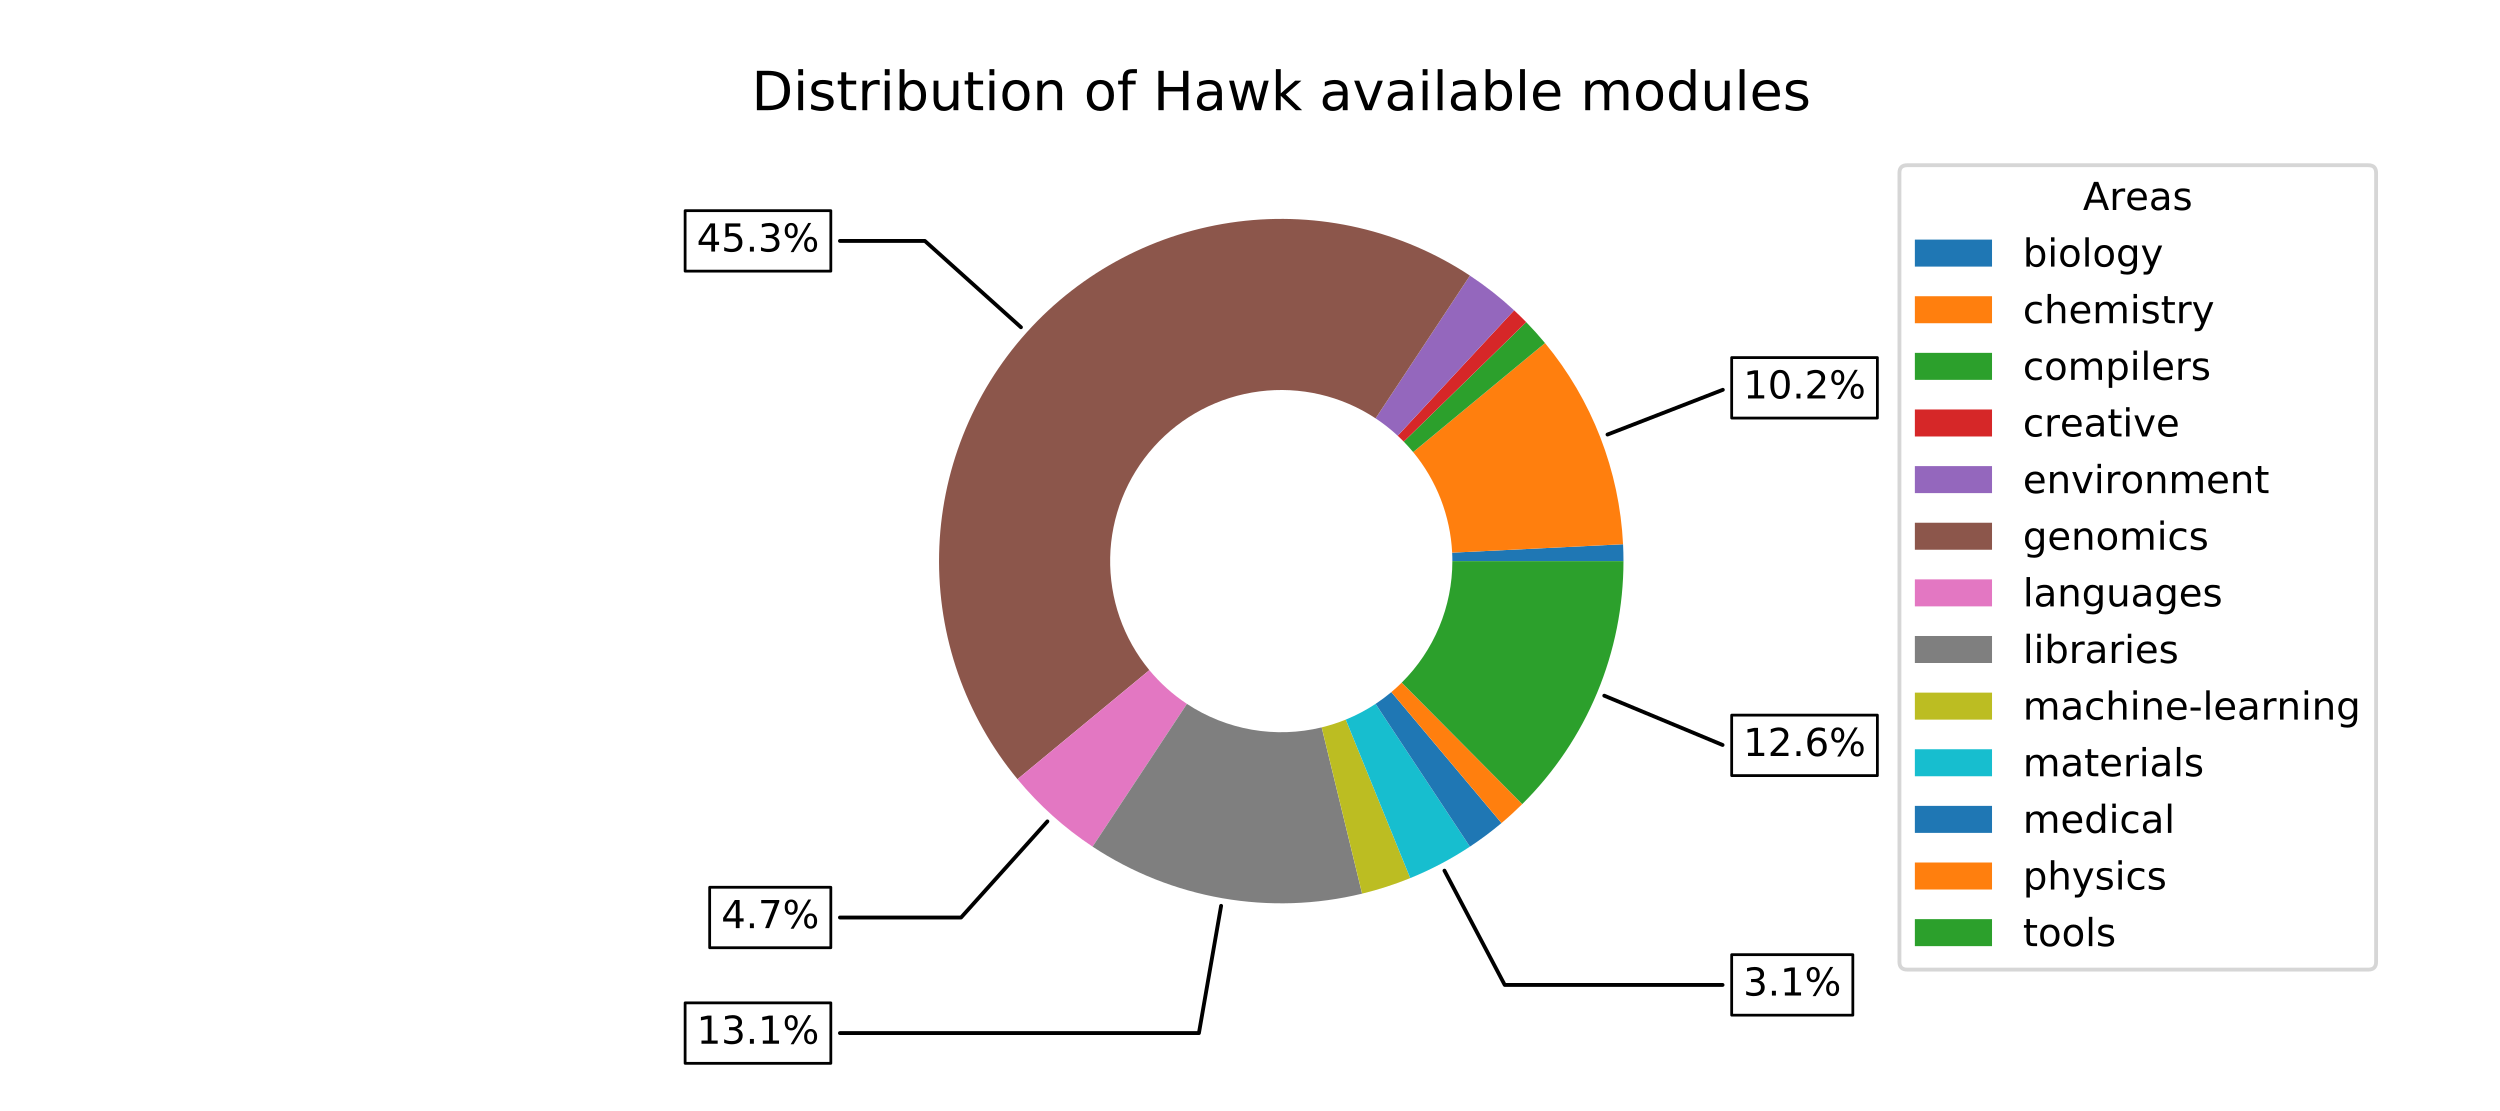 <?xml version="1.0" encoding="utf-8" standalone="no"?>
<!DOCTYPE svg PUBLIC "-//W3C//DTD SVG 1.1//EN"
  "http://www.w3.org/Graphics/SVG/1.1/DTD/svg11.dtd">
<!-- Created with matplotlib (http://matplotlib.org/) -->
<svg height="288pt" version="1.1" viewBox="0 0 648 288" width="648pt" xmlns="http://www.w3.org/2000/svg" xmlns:xlink="http://www.w3.org/1999/xlink">
 <defs>
  <style type="text/css">
*{stroke-linecap:butt;stroke-linejoin:round;}
  </style>
 </defs>
 <g id="figure_1">
  <g id="patch_1">
   <path d="M 0 288 
L 648 288 
L 648 0 
L 0 0 
z
" style="fill:#ffffff;"/>
  </g>
  <g id="axes_1">
   <g id="patch_2">
    <path d="M 446.557 101.035 
L 416.663 112.633 
" style="fill:none;stroke:#000000;stroke-linecap:round;"/>
   </g>
   <g id="text_1">
    <g id="patch_3">
     <path d="M 448.85 108.362 
L 486.618 108.362 
L 486.618 92.684 
L 448.85 92.684 
z
" style="fill:#ffffff;stroke:#000000;stroke-linejoin:miter;stroke-width:0.72;"/>
    </g>
    <!-- 10.2% -->
    <defs>
     <path d="M 12.406 8.297 
L 28.516 8.297 
L 28.516 63.922 
L 10.984 60.406 
L 10.984 69.391 
L 28.422 72.906 
L 38.281 72.906 
L 38.281 8.297 
L 54.391 8.297 
L 54.391 0 
L 12.406 0 
z
" id="DejaVuSans-31"/>
     <path d="M 31.781 66.406 
Q 24.172 66.406 20.328 58.906 
Q 16.5 51.422 16.5 36.375 
Q 16.5 21.391 20.328 13.891 
Q 24.172 6.391 31.781 6.391 
Q 39.453 6.391 43.281 13.891 
Q 47.125 21.391 47.125 36.375 
Q 47.125 51.422 43.281 58.906 
Q 39.453 66.406 31.781 66.406 
z
M 31.781 74.219 
Q 44.047 74.219 50.516 64.516 
Q 56.984 54.828 56.984 36.375 
Q 56.984 17.969 50.516 8.266 
Q 44.047 -1.422 31.781 -1.422 
Q 19.531 -1.422 13.062 8.266 
Q 6.594 17.969 6.594 36.375 
Q 6.594 54.828 13.062 64.516 
Q 19.531 74.219 31.781 74.219 
z
" id="DejaVuSans-30"/>
     <path d="M 10.688 12.406 
L 21 12.406 
L 21 0 
L 10.688 0 
z
" id="DejaVuSans-2e"/>
     <path d="M 19.188 8.297 
L 53.609 8.297 
L 53.609 0 
L 7.328 0 
L 7.328 8.297 
Q 12.938 14.109 22.625 23.891 
Q 32.328 33.688 34.812 36.531 
Q 39.547 41.844 41.422 45.531 
Q 43.312 49.219 43.312 52.781 
Q 43.312 58.594 39.234 62.25 
Q 35.156 65.922 28.609 65.922 
Q 23.969 65.922 18.812 64.312 
Q 13.672 62.703 7.812 59.422 
L 7.812 69.391 
Q 13.766 71.781 18.938 73 
Q 24.125 74.219 28.422 74.219 
Q 39.75 74.219 46.484 68.547 
Q 53.219 62.891 53.219 53.422 
Q 53.219 48.922 51.531 44.891 
Q 49.859 40.875 45.406 35.406 
Q 44.188 33.984 37.641 27.219 
Q 31.109 20.453 19.188 8.297 
z
" id="DejaVuSans-32"/>
     <path d="M 72.703 32.078 
Q 68.453 32.078 66.031 28.469 
Q 63.625 24.859 63.625 18.406 
Q 63.625 12.062 66.031 8.422 
Q 68.453 4.781 72.703 4.781 
Q 76.859 4.781 79.266 8.422 
Q 81.688 12.062 81.688 18.406 
Q 81.688 24.812 79.266 28.438 
Q 76.859 32.078 72.703 32.078 
z
M 72.703 38.281 
Q 80.422 38.281 84.953 32.906 
Q 89.5 27.547 89.5 18.406 
Q 89.5 9.281 84.938 3.922 
Q 80.375 -1.422 72.703 -1.422 
Q 64.891 -1.422 60.344 3.922 
Q 55.812 9.281 55.812 18.406 
Q 55.812 27.594 60.375 32.938 
Q 64.938 38.281 72.703 38.281 
z
M 22.312 68.016 
Q 18.109 68.016 15.688 64.375 
Q 13.281 60.75 13.281 54.391 
Q 13.281 47.953 15.672 44.328 
Q 18.062 40.719 22.312 40.719 
Q 26.562 40.719 28.969 44.328 
Q 31.391 47.953 31.391 54.391 
Q 31.391 60.688 28.953 64.344 
Q 26.516 68.016 22.312 68.016 
z
M 66.406 74.219 
L 74.219 74.219 
L 28.609 -1.422 
L 20.797 -1.422 
z
M 22.312 74.219 
Q 30.031 74.219 34.609 68.875 
Q 39.203 63.531 39.203 54.391 
Q 39.203 45.172 34.641 39.844 
Q 30.078 34.516 22.312 34.516 
Q 14.547 34.516 10.031 39.859 
Q 5.516 45.219 5.516 54.391 
Q 5.516 63.484 10.047 68.844 
Q 14.594 74.219 22.312 74.219 
z
" id="DejaVuSans-25"/>
    </defs>
    <g transform="translate(451.85 103.282)scale(0.1 -0.1)">
     <use xlink:href="#DejaVuSans-31"/>
     <use x="63.623" xlink:href="#DejaVuSans-30"/>
     <use x="127.246" xlink:href="#DejaVuSans-2e"/>
     <use x="159.033" xlink:href="#DejaVuSans-32"/>
     <use x="222.656" xlink:href="#DejaVuSans-25"/>
    </g>
   </g>
   <g id="patch_4">
    <path d="M 217.711 62.445 
L 239.721 62.445 
L 264.63 84.823 
" style="fill:none;stroke:#000000;stroke-linecap:round;"/>
   </g>
   <g id="text_2">
    <g id="patch_5">
     <path d="M 177.582 70.284 
L 215.35 70.284 
L 215.35 54.606 
L 177.582 54.606 
z
" style="fill:#ffffff;stroke:#000000;stroke-linejoin:miter;stroke-width:0.72;"/>
    </g>
    <!-- 45.3% -->
    <defs>
     <path d="M 37.797 64.312 
L 12.891 25.391 
L 37.797 25.391 
z
M 35.203 72.906 
L 47.609 72.906 
L 47.609 25.391 
L 58.016 25.391 
L 58.016 17.188 
L 47.609 17.188 
L 47.609 0 
L 37.797 0 
L 37.797 17.188 
L 4.891 17.188 
L 4.891 26.703 
z
" id="DejaVuSans-34"/>
     <path d="M 10.797 72.906 
L 49.516 72.906 
L 49.516 64.594 
L 19.828 64.594 
L 19.828 46.734 
Q 21.969 47.469 24.109 47.828 
Q 26.266 48.188 28.422 48.188 
Q 40.625 48.188 47.75 41.5 
Q 54.891 34.812 54.891 23.391 
Q 54.891 11.625 47.562 5.094 
Q 40.234 -1.422 26.906 -1.422 
Q 22.312 -1.422 17.547 -0.641 
Q 12.797 0.141 7.719 1.703 
L 7.719 11.625 
Q 12.109 9.234 16.797 8.062 
Q 21.484 6.891 26.703 6.891 
Q 35.156 6.891 40.078 11.328 
Q 45.016 15.766 45.016 23.391 
Q 45.016 31 40.078 35.438 
Q 35.156 39.891 26.703 39.891 
Q 22.75 39.891 18.812 39.016 
Q 14.891 38.141 10.797 36.281 
z
" id="DejaVuSans-35"/>
     <path d="M 40.578 39.312 
Q 47.656 37.797 51.625 33 
Q 55.609 28.219 55.609 21.188 
Q 55.609 10.406 48.188 4.484 
Q 40.766 -1.422 27.094 -1.422 
Q 22.516 -1.422 17.656 -0.516 
Q 12.797 0.391 7.625 2.203 
L 7.625 11.719 
Q 11.719 9.328 16.594 8.109 
Q 21.484 6.891 26.812 6.891 
Q 36.078 6.891 40.938 10.547 
Q 45.797 14.203 45.797 21.188 
Q 45.797 27.641 41.281 31.266 
Q 36.766 34.906 28.719 34.906 
L 20.219 34.906 
L 20.219 43.016 
L 29.109 43.016 
Q 36.375 43.016 40.234 45.922 
Q 44.094 48.828 44.094 54.297 
Q 44.094 59.906 40.109 62.906 
Q 36.141 65.922 28.719 65.922 
Q 24.656 65.922 20.016 65.031 
Q 15.375 64.156 9.812 62.312 
L 9.812 71.094 
Q 15.438 72.656 20.344 73.438 
Q 25.25 74.219 29.594 74.219 
Q 40.828 74.219 47.359 69.109 
Q 53.906 64.016 53.906 55.328 
Q 53.906 49.266 50.438 45.094 
Q 46.969 40.922 40.578 39.312 
z
" id="DejaVuSans-33"/>
    </defs>
    <g transform="translate(180.582 65.204)scale(0.1 -0.1)">
     <use xlink:href="#DejaVuSans-34"/>
     <use x="63.623" xlink:href="#DejaVuSans-35"/>
     <use x="127.246" xlink:href="#DejaVuSans-2e"/>
     <use x="159.033" xlink:href="#DejaVuSans-33"/>
     <use x="222.656" xlink:href="#DejaVuSans-25"/>
    </g>
   </g>
   <g id="patch_6">
    <path d="M 217.711 237.819 
L 249.105 237.819 
L 271.483 212.91 
" style="fill:none;stroke:#000000;stroke-linecap:round;"/>
   </g>
   <g id="text_3">
    <g id="patch_7">
     <path d="M 183.945 245.658 
L 215.35 245.658 
L 215.35 229.98 
L 183.945 229.98 
z
" style="fill:#ffffff;stroke:#000000;stroke-linejoin:miter;stroke-width:0.72;"/>
    </g>
    <!-- 4.7% -->
    <defs>
     <path d="M 8.203 72.906 
L 55.078 72.906 
L 55.078 68.703 
L 28.609 0 
L 18.312 0 
L 43.219 64.594 
L 8.203 64.594 
z
" id="DejaVuSans-37"/>
    </defs>
    <g transform="translate(186.945 240.578)scale(0.1 -0.1)">
     <use xlink:href="#DejaVuSans-34"/>
     <use x="63.623" xlink:href="#DejaVuSans-2e"/>
     <use x="95.41" xlink:href="#DejaVuSans-37"/>
     <use x="159.033" xlink:href="#DejaVuSans-25"/>
    </g>
   </g>
   <g id="patch_8">
    <path d="M 217.708 267.778 
L 310.759 267.778 
L 316.513 234.791 
" style="fill:none;stroke:#000000;stroke-linecap:round;"/>
   </g>
   <g id="text_4">
    <g id="patch_9">
     <path d="M 177.582 275.617 
L 215.35 275.617 
L 215.35 259.939 
L 177.582 259.939 
z
" style="fill:#ffffff;stroke:#000000;stroke-linejoin:miter;stroke-width:0.72;"/>
    </g>
    <!-- 13.1% -->
    <g transform="translate(180.582 270.538)scale(0.1 -0.1)">
     <use xlink:href="#DejaVuSans-31"/>
     <use x="63.623" xlink:href="#DejaVuSans-33"/>
     <use x="127.246" xlink:href="#DejaVuSans-2e"/>
     <use x="159.033" xlink:href="#DejaVuSans-31"/>
     <use x="222.656" xlink:href="#DejaVuSans-25"/>
    </g>
   </g>
   <g id="patch_10">
    <path d="M 446.488 255.291 
L 390.021 255.291 
L 374.403 225.671 
" style="fill:none;stroke:#000000;stroke-linecap:round;"/>
   </g>
   <g id="text_5">
    <g id="patch_11">
     <path d="M 448.85 263.13 
L 480.255 263.13 
L 480.255 247.452 
L 448.85 247.452 
z
" style="fill:#ffffff;stroke:#000000;stroke-linejoin:miter;stroke-width:0.72;"/>
    </g>
    <!-- 3.1% -->
    <g transform="translate(451.85 258.051)scale(0.1 -0.1)">
     <use xlink:href="#DejaVuSans-33"/>
     <use x="63.623" xlink:href="#DejaVuSans-2e"/>
     <use x="95.41" xlink:href="#DejaVuSans-31"/>
     <use x="159.033" xlink:href="#DejaVuSans-25"/>
    </g>
   </g>
   <g id="patch_12">
    <path d="M 446.491 193.098 
L 415.827 180.323 
" style="fill:none;stroke:#000000;stroke-linecap:round;"/>
   </g>
   <g id="text_6">
    <g id="patch_13">
     <path d="M 448.85 201.039 
L 486.618 201.039 
L 486.618 185.361 
L 448.85 185.361 
z
" style="fill:#ffffff;stroke:#000000;stroke-linejoin:miter;stroke-width:0.72;"/>
    </g>
    <!-- 12.6% -->
    <defs>
     <path d="M 33.016 40.375 
Q 26.375 40.375 22.484 35.828 
Q 18.609 31.297 18.609 23.391 
Q 18.609 15.531 22.484 10.953 
Q 26.375 6.391 33.016 6.391 
Q 39.656 6.391 43.531 10.953 
Q 47.406 15.531 47.406 23.391 
Q 47.406 31.297 43.531 35.828 
Q 39.656 40.375 33.016 40.375 
z
M 52.594 71.297 
L 52.594 62.312 
Q 48.875 64.062 45.094 64.984 
Q 41.312 65.922 37.594 65.922 
Q 27.828 65.922 22.672 59.328 
Q 17.531 52.734 16.797 39.406 
Q 19.672 43.656 24.016 45.922 
Q 28.375 48.188 33.594 48.188 
Q 44.578 48.188 50.953 41.516 
Q 57.328 34.859 57.328 23.391 
Q 57.328 12.156 50.688 5.359 
Q 44.047 -1.422 33.016 -1.422 
Q 20.359 -1.422 13.672 8.266 
Q 6.984 17.969 6.984 36.375 
Q 6.984 53.656 15.188 63.938 
Q 23.391 74.219 37.203 74.219 
Q 40.922 74.219 44.703 73.484 
Q 48.484 72.75 52.594 71.297 
z
" id="DejaVuSans-36"/>
    </defs>
    <g transform="translate(451.85 195.959)scale(0.1 -0.1)">
     <use xlink:href="#DejaVuSans-31"/>
     <use x="63.623" xlink:href="#DejaVuSans-32"/>
     <use x="127.246" xlink:href="#DejaVuSans-2e"/>
     <use x="159.033" xlink:href="#DejaVuSans-36"/>
     <use x="222.656" xlink:href="#DejaVuSans-25"/>
    </g>
   </g>
   <g id="patch_14">
    <path d="M 420.804 145.44 
C 420.804 144.71 420.795 143.981 420.777 143.252 
C 420.759 142.522 420.732 141.793 420.696 141.065 
L 376.398 143.252 
C 376.416 143.617 376.43 143.981 376.439 144.346 
C 376.447 144.71 376.452 145.075 376.452 145.44 
L 420.804 145.44 
z
" style="fill:#1f77b4;"/>
   </g>
   <g id="patch_15">
    <path d="M 420.696 141.065 
C 420.227 131.572 418.236 122.217 414.799 113.356 
C 411.361 104.496 406.522 96.245 400.466 88.92 
L 366.283 117.18 
C 369.311 120.843 371.731 124.968 373.449 129.398 
C 375.168 133.828 376.164 138.506 376.398 143.252 
L 420.696 141.065 
z
" style="fill:#ff7f0e;"/>
   </g>
   <g id="patch_16">
    <path d="M 400.466 88.92 
C 399.691 87.983 398.898 87.062 398.085 86.158 
C 397.272 85.253 396.441 84.366 395.592 83.495 
L 363.846 114.468 
C 364.271 114.903 364.686 115.347 365.092 115.799 
C 365.499 116.251 365.896 116.712 366.283 117.18 
L 400.466 88.92 
z
" style="fill:#2ca02c;"/>
   </g>
   <g id="patch_17">
    <path d="M 395.592 83.495 
C 395.083 82.973 394.567 82.457 394.045 81.948 
C 393.523 81.438 392.994 80.935 392.46 80.439 
L 362.28 112.939 
C 362.547 113.188 362.811 113.439 363.072 113.694 
C 363.333 113.949 363.591 114.207 363.846 114.468 
L 395.592 83.495 
z
" style="fill:#d62728;"/>
   </g>
   <g id="patch_18">
    <path d="M 392.46 80.439 
C 390.677 78.784 388.828 77.203 386.916 75.7 
C 385.004 74.197 383.031 72.774 381.002 71.433 
L 356.551 108.436 
C 357.565 109.107 358.552 109.819 359.508 110.57 
C 360.464 111.322 361.389 112.112 362.28 112.939 
L 392.46 80.439 
z
" style="fill:#9467bd;"/>
   </g>
   <g id="patch_19">
    <path d="M 381.002 71.433 
C 363.27 59.716 341.904 54.754 320.823 57.456 
C 299.742 60.158 280.319 70.348 266.115 86.158 
C 251.911 101.968 243.852 122.368 243.415 143.616 
C 242.978 164.865 250.192 185.579 263.734 201.96 
L 297.917 173.7 
C 291.146 165.51 287.539 155.153 287.757 144.528 
C 287.976 133.904 292.006 123.704 299.108 115.799 
C 306.209 107.894 315.921 102.799 326.462 101.448 
C 337.002 100.097 347.685 102.578 356.551 108.436 
L 381.002 71.433 
z
" style="fill:#8c564b;"/>
   </g>
   <g id="patch_20">
    <path d="M 263.734 201.96 
C 266.524 205.335 269.56 208.498 272.818 211.425 
C 276.075 214.352 279.545 217.033 283.198 219.447 
L 307.649 182.444 
C 305.822 181.236 304.088 179.896 302.459 178.432 
C 300.83 176.969 299.312 175.387 297.917 173.7 
L 263.734 201.96 
z
" style="fill:#e377c2;"/>
   </g>
   <g id="patch_21">
    <path d="M 283.198 219.447 
C 293.378 226.173 304.837 230.728 316.856 232.824 
C 328.876 234.921 341.2 234.516 353.056 231.633 
L 342.578 188.537 
C 336.65 189.978 330.488 190.181 324.478 189.132 
C 318.468 188.084 312.739 185.807 307.649 182.444 
L 283.198 219.447 
z
" style="fill:#7f7f7f;"/>
   </g>
   <g id="patch_22">
    <path d="M 353.056 231.633 
C 355.183 231.116 357.289 230.52 359.372 229.847 
C 361.455 229.175 363.512 228.425 365.539 227.6 
L 348.82 186.52 
C 347.806 186.932 346.777 187.307 345.736 187.644 
C 344.695 187.98 343.641 188.278 342.578 188.537 
L 353.056 231.633 
z
" style="fill:#bcbd22;"/>
   </g>
   <g id="patch_23">
    <path d="M 365.539 227.6 
C 368.243 226.499 370.89 225.266 373.472 223.905 
C 376.054 222.544 378.567 221.056 381.002 219.447 
L 356.551 182.444 
C 355.333 183.248 354.077 183.992 352.786 184.673 
C 351.495 185.353 350.171 185.97 348.82 186.52 
L 365.539 227.6 
z
" style="fill:#17becf;"/>
   </g>
   <g id="patch_24">
    <path d="M 381.002 219.447 
C 382.422 218.509 383.815 217.529 385.179 216.511 
C 386.543 215.492 387.877 214.434 389.18 213.339 
L 360.64 179.39 
C 359.988 179.937 359.321 180.466 358.639 180.975 
C 357.957 181.485 357.261 181.974 356.551 182.444 
L 381.002 219.447 
z
" style="fill:#1f77b4;"/>
   </g>
   <g id="patch_25">
    <path d="M 389.18 213.339 
C 390.111 212.557 391.025 211.755 391.923 210.935 
C 392.821 210.115 393.701 209.277 394.565 208.421 
L 363.332 176.93 
C 362.901 177.358 362.46 177.778 362.011 178.188 
C 361.563 178.598 361.105 178.998 360.64 179.39 
L 389.18 213.339 
z
" style="fill:#ff7f0e;"/>
   </g>
   <g id="patch_26">
    <path d="M 394.565 208.421 
C 402.879 200.175 409.478 190.363 413.982 179.554 
C 418.485 168.745 420.804 157.15 420.804 145.44 
L 376.452 145.44 
C 376.452 151.295 375.293 157.092 373.041 162.497 
C 370.789 167.902 367.489 172.807 363.332 176.93 
L 394.565 208.421 
z
" style="fill:#2ca02c;"/>
   </g>
   <g id="matplotlib.axis_1"/>
   <g id="matplotlib.axis_2"/>
   <g id="text_7">
    <!-- Distribution of Hawk available modules -->
    <defs>
     <path d="M 19.672 64.797 
L 19.672 8.109 
L 31.594 8.109 
Q 46.688 8.109 53.688 14.938 
Q 60.688 21.781 60.688 36.531 
Q 60.688 51.172 53.688 57.984 
Q 46.688 64.797 31.594 64.797 
z
M 9.812 72.906 
L 30.078 72.906 
Q 51.266 72.906 61.172 64.094 
Q 71.094 55.281 71.094 36.531 
Q 71.094 17.672 61.125 8.828 
Q 51.172 0 30.078 0 
L 9.812 0 
z
" id="DejaVuSans-44"/>
     <path d="M 9.422 54.688 
L 18.406 54.688 
L 18.406 0 
L 9.422 0 
z
M 9.422 75.984 
L 18.406 75.984 
L 18.406 64.594 
L 9.422 64.594 
z
" id="DejaVuSans-69"/>
     <path d="M 44.281 53.078 
L 44.281 44.578 
Q 40.484 46.531 36.375 47.5 
Q 32.281 48.484 27.875 48.484 
Q 21.188 48.484 17.844 46.438 
Q 14.5 44.391 14.5 40.281 
Q 14.5 37.156 16.891 35.375 
Q 19.281 33.594 26.516 31.984 
L 29.594 31.297 
Q 39.156 29.25 43.188 25.516 
Q 47.219 21.781 47.219 15.094 
Q 47.219 7.469 41.188 3.016 
Q 35.156 -1.422 24.609 -1.422 
Q 20.219 -1.422 15.453 -0.562 
Q 10.688 0.297 5.422 2 
L 5.422 11.281 
Q 10.406 8.688 15.234 7.391 
Q 20.062 6.109 24.812 6.109 
Q 31.156 6.109 34.562 8.281 
Q 37.984 10.453 37.984 14.406 
Q 37.984 18.062 35.516 20.016 
Q 33.062 21.969 24.703 23.781 
L 21.578 24.516 
Q 13.234 26.266 9.516 29.906 
Q 5.812 33.547 5.812 39.891 
Q 5.812 47.609 11.281 51.797 
Q 16.75 56 26.812 56 
Q 31.781 56 36.172 55.266 
Q 40.578 54.547 44.281 53.078 
z
" id="DejaVuSans-73"/>
     <path d="M 18.312 70.219 
L 18.312 54.688 
L 36.812 54.688 
L 36.812 47.703 
L 18.312 47.703 
L 18.312 18.016 
Q 18.312 11.328 20.141 9.422 
Q 21.969 7.516 27.594 7.516 
L 36.812 7.516 
L 36.812 0 
L 27.594 0 
Q 17.188 0 13.234 3.875 
Q 9.281 7.766 9.281 18.016 
L 9.281 47.703 
L 2.688 47.703 
L 2.688 54.688 
L 9.281 54.688 
L 9.281 70.219 
z
" id="DejaVuSans-74"/>
     <path d="M 41.109 46.297 
Q 39.594 47.172 37.812 47.578 
Q 36.031 48 33.891 48 
Q 26.266 48 22.188 43.047 
Q 18.109 38.094 18.109 28.812 
L 18.109 0 
L 9.078 0 
L 9.078 54.688 
L 18.109 54.688 
L 18.109 46.188 
Q 20.953 51.172 25.484 53.578 
Q 30.031 56 36.531 56 
Q 37.453 56 38.578 55.875 
Q 39.703 55.766 41.062 55.516 
z
" id="DejaVuSans-72"/>
     <path d="M 48.688 27.297 
Q 48.688 37.203 44.609 42.844 
Q 40.531 48.484 33.406 48.484 
Q 26.266 48.484 22.188 42.844 
Q 18.109 37.203 18.109 27.297 
Q 18.109 17.391 22.188 11.75 
Q 26.266 6.109 33.406 6.109 
Q 40.531 6.109 44.609 11.75 
Q 48.688 17.391 48.688 27.297 
z
M 18.109 46.391 
Q 20.953 51.266 25.266 53.625 
Q 29.594 56 35.594 56 
Q 45.562 56 51.781 48.094 
Q 58.016 40.188 58.016 27.297 
Q 58.016 14.406 51.781 6.484 
Q 45.562 -1.422 35.594 -1.422 
Q 29.594 -1.422 25.266 0.953 
Q 20.953 3.328 18.109 8.203 
L 18.109 0 
L 9.078 0 
L 9.078 75.984 
L 18.109 75.984 
z
" id="DejaVuSans-62"/>
     <path d="M 8.5 21.578 
L 8.5 54.688 
L 17.484 54.688 
L 17.484 21.922 
Q 17.484 14.156 20.5 10.266 
Q 23.531 6.391 29.594 6.391 
Q 36.859 6.391 41.078 11.031 
Q 45.312 15.672 45.312 23.688 
L 45.312 54.688 
L 54.297 54.688 
L 54.297 0 
L 45.312 0 
L 45.312 8.406 
Q 42.047 3.422 37.719 1 
Q 33.406 -1.422 27.688 -1.422 
Q 18.266 -1.422 13.375 4.438 
Q 8.5 10.297 8.5 21.578 
z
M 31.109 56 
z
" id="DejaVuSans-75"/>
     <path d="M 30.609 48.391 
Q 23.391 48.391 19.188 42.75 
Q 14.984 37.109 14.984 27.297 
Q 14.984 17.484 19.156 11.844 
Q 23.344 6.203 30.609 6.203 
Q 37.797 6.203 41.984 11.859 
Q 46.188 17.531 46.188 27.297 
Q 46.188 37.016 41.984 42.703 
Q 37.797 48.391 30.609 48.391 
z
M 30.609 56 
Q 42.328 56 49.016 48.375 
Q 55.719 40.766 55.719 27.297 
Q 55.719 13.875 49.016 6.219 
Q 42.328 -1.422 30.609 -1.422 
Q 18.844 -1.422 12.172 6.219 
Q 5.516 13.875 5.516 27.297 
Q 5.516 40.766 12.172 48.375 
Q 18.844 56 30.609 56 
z
" id="DejaVuSans-6f"/>
     <path d="M 54.891 33.016 
L 54.891 0 
L 45.906 0 
L 45.906 32.719 
Q 45.906 40.484 42.875 44.328 
Q 39.844 48.188 33.797 48.188 
Q 26.516 48.188 22.312 43.547 
Q 18.109 38.922 18.109 30.906 
L 18.109 0 
L 9.078 0 
L 9.078 54.688 
L 18.109 54.688 
L 18.109 46.188 
Q 21.344 51.125 25.703 53.562 
Q 30.078 56 35.797 56 
Q 45.219 56 50.047 50.172 
Q 54.891 44.344 54.891 33.016 
z
" id="DejaVuSans-6e"/>
     <path id="DejaVuSans-20"/>
     <path d="M 37.109 75.984 
L 37.109 68.5 
L 28.516 68.5 
Q 23.688 68.5 21.797 66.547 
Q 19.922 64.594 19.922 59.516 
L 19.922 54.688 
L 34.719 54.688 
L 34.719 47.703 
L 19.922 47.703 
L 19.922 0 
L 10.891 0 
L 10.891 47.703 
L 2.297 47.703 
L 2.297 54.688 
L 10.891 54.688 
L 10.891 58.5 
Q 10.891 67.625 15.141 71.797 
Q 19.391 75.984 28.609 75.984 
z
" id="DejaVuSans-66"/>
     <path d="M 9.812 72.906 
L 19.672 72.906 
L 19.672 43.016 
L 55.516 43.016 
L 55.516 72.906 
L 65.375 72.906 
L 65.375 0 
L 55.516 0 
L 55.516 34.719 
L 19.672 34.719 
L 19.672 0 
L 9.812 0 
z
" id="DejaVuSans-48"/>
     <path d="M 34.281 27.484 
Q 23.391 27.484 19.188 25 
Q 14.984 22.516 14.984 16.5 
Q 14.984 11.719 18.141 8.906 
Q 21.297 6.109 26.703 6.109 
Q 34.188 6.109 38.703 11.406 
Q 43.219 16.703 43.219 25.484 
L 43.219 27.484 
z
M 52.203 31.203 
L 52.203 0 
L 43.219 0 
L 43.219 8.297 
Q 40.141 3.328 35.547 0.953 
Q 30.953 -1.422 24.312 -1.422 
Q 15.922 -1.422 10.953 3.297 
Q 6 8.016 6 15.922 
Q 6 25.141 12.172 29.828 
Q 18.359 34.516 30.609 34.516 
L 43.219 34.516 
L 43.219 35.406 
Q 43.219 41.609 39.141 45 
Q 35.062 48.391 27.688 48.391 
Q 23 48.391 18.547 47.266 
Q 14.109 46.141 10.016 43.891 
L 10.016 52.203 
Q 14.938 54.109 19.578 55.047 
Q 24.219 56 28.609 56 
Q 40.484 56 46.344 49.844 
Q 52.203 43.703 52.203 31.203 
z
" id="DejaVuSans-61"/>
     <path d="M 4.203 54.688 
L 13.188 54.688 
L 24.422 12.016 
L 35.594 54.688 
L 46.188 54.688 
L 57.422 12.016 
L 68.609 54.688 
L 77.594 54.688 
L 63.281 0 
L 52.688 0 
L 40.922 44.828 
L 29.109 0 
L 18.5 0 
z
" id="DejaVuSans-77"/>
     <path d="M 9.078 75.984 
L 18.109 75.984 
L 18.109 31.109 
L 44.922 54.688 
L 56.391 54.688 
L 27.391 29.109 
L 57.625 0 
L 45.906 0 
L 18.109 26.703 
L 18.109 0 
L 9.078 0 
z
" id="DejaVuSans-6b"/>
     <path d="M 2.984 54.688 
L 12.5 54.688 
L 29.594 8.797 
L 46.688 54.688 
L 56.203 54.688 
L 35.688 0 
L 23.484 0 
z
" id="DejaVuSans-76"/>
     <path d="M 9.422 75.984 
L 18.406 75.984 
L 18.406 0 
L 9.422 0 
z
" id="DejaVuSans-6c"/>
     <path d="M 56.203 29.594 
L 56.203 25.203 
L 14.891 25.203 
Q 15.484 15.922 20.484 11.062 
Q 25.484 6.203 34.422 6.203 
Q 39.594 6.203 44.453 7.469 
Q 49.312 8.734 54.109 11.281 
L 54.109 2.781 
Q 49.266 0.734 44.188 -0.344 
Q 39.109 -1.422 33.891 -1.422 
Q 20.797 -1.422 13.156 6.188 
Q 5.516 13.812 5.516 26.812 
Q 5.516 40.234 12.766 48.109 
Q 20.016 56 32.328 56 
Q 43.359 56 49.781 48.891 
Q 56.203 41.797 56.203 29.594 
z
M 47.219 32.234 
Q 47.125 39.594 43.094 43.984 
Q 39.062 48.391 32.422 48.391 
Q 24.906 48.391 20.391 44.141 
Q 15.875 39.891 15.188 32.172 
z
" id="DejaVuSans-65"/>
     <path d="M 52 44.188 
Q 55.375 50.25 60.062 53.125 
Q 64.75 56 71.094 56 
Q 79.641 56 84.281 50.016 
Q 88.922 44.047 88.922 33.016 
L 88.922 0 
L 79.891 0 
L 79.891 32.719 
Q 79.891 40.578 77.094 44.375 
Q 74.312 48.188 68.609 48.188 
Q 61.625 48.188 57.562 43.547 
Q 53.516 38.922 53.516 30.906 
L 53.516 0 
L 44.484 0 
L 44.484 32.719 
Q 44.484 40.625 41.703 44.406 
Q 38.922 48.188 33.109 48.188 
Q 26.219 48.188 22.156 43.531 
Q 18.109 38.875 18.109 30.906 
L 18.109 0 
L 9.078 0 
L 9.078 54.688 
L 18.109 54.688 
L 18.109 46.188 
Q 21.188 51.219 25.484 53.609 
Q 29.781 56 35.688 56 
Q 41.656 56 45.828 52.969 
Q 50 49.953 52 44.188 
z
" id="DejaVuSans-6d"/>
     <path d="M 45.406 46.391 
L 45.406 75.984 
L 54.391 75.984 
L 54.391 0 
L 45.406 0 
L 45.406 8.203 
Q 42.578 3.328 38.25 0.953 
Q 33.938 -1.422 27.875 -1.422 
Q 17.969 -1.422 11.734 6.484 
Q 5.516 14.406 5.516 27.297 
Q 5.516 40.188 11.734 48.094 
Q 17.969 56 27.875 56 
Q 33.938 56 38.25 53.625 
Q 42.578 51.266 45.406 46.391 
z
M 14.797 27.297 
Q 14.797 17.391 18.875 11.75 
Q 22.953 6.109 30.078 6.109 
Q 37.203 6.109 41.297 11.75 
Q 45.406 17.391 45.406 27.297 
Q 45.406 37.203 41.297 42.844 
Q 37.203 48.484 30.078 48.484 
Q 22.953 48.484 18.875 42.844 
Q 14.797 37.203 14.797 27.297 
z
" id="DejaVuSans-64"/>
    </defs>
    <g transform="translate(194.808 28.56)scale(0.14 -0.14)">
     <use xlink:href="#DejaVuSans-44"/>
     <use x="77.002" xlink:href="#DejaVuSans-69"/>
     <use x="104.785" xlink:href="#DejaVuSans-73"/>
     <use x="156.885" xlink:href="#DejaVuSans-74"/>
     <use x="196.094" xlink:href="#DejaVuSans-72"/>
     <use x="237.207" xlink:href="#DejaVuSans-69"/>
     <use x="264.99" xlink:href="#DejaVuSans-62"/>
     <use x="328.467" xlink:href="#DejaVuSans-75"/>
     <use x="391.846" xlink:href="#DejaVuSans-74"/>
     <use x="431.055" xlink:href="#DejaVuSans-69"/>
     <use x="458.838" xlink:href="#DejaVuSans-6f"/>
     <use x="520.02" xlink:href="#DejaVuSans-6e"/>
     <use x="583.398" xlink:href="#DejaVuSans-20"/>
     <use x="615.186" xlink:href="#DejaVuSans-6f"/>
     <use x="676.367" xlink:href="#DejaVuSans-66"/>
     <use x="711.572" xlink:href="#DejaVuSans-20"/>
     <use x="743.359" xlink:href="#DejaVuSans-48"/>
     <use x="818.555" xlink:href="#DejaVuSans-61"/>
     <use x="879.834" xlink:href="#DejaVuSans-77"/>
     <use x="961.621" xlink:href="#DejaVuSans-6b"/>
     <use x="1019.531" xlink:href="#DejaVuSans-20"/>
     <use x="1051.318" xlink:href="#DejaVuSans-61"/>
     <use x="1112.598" xlink:href="#DejaVuSans-76"/>
     <use x="1171.777" xlink:href="#DejaVuSans-61"/>
     <use x="1233.057" xlink:href="#DejaVuSans-69"/>
     <use x="1260.84" xlink:href="#DejaVuSans-6c"/>
     <use x="1288.623" xlink:href="#DejaVuSans-61"/>
     <use x="1349.902" xlink:href="#DejaVuSans-62"/>
     <use x="1413.379" xlink:href="#DejaVuSans-6c"/>
     <use x="1441.162" xlink:href="#DejaVuSans-65"/>
     <use x="1502.686" xlink:href="#DejaVuSans-20"/>
     <use x="1534.473" xlink:href="#DejaVuSans-6d"/>
     <use x="1631.885" xlink:href="#DejaVuSans-6f"/>
     <use x="1693.066" xlink:href="#DejaVuSans-64"/>
     <use x="1756.543" xlink:href="#DejaVuSans-75"/>
     <use x="1819.922" xlink:href="#DejaVuSans-6c"/>
     <use x="1847.705" xlink:href="#DejaVuSans-65"/>
     <use x="1909.229" xlink:href="#DejaVuSans-73"/>
    </g>
   </g>
   <g id="legend_1">
    <g id="patch_27">
     <path d="M 494.332 251.32 
L 613.884 251.32 
Q 615.884 251.32 615.884 249.32 
L 615.884 44.826 
Q 615.884 42.826 613.884 42.826 
L 494.332 42.826 
Q 492.332 42.826 492.332 44.826 
L 492.332 249.32 
Q 492.332 251.32 494.332 251.32 
z
" style="fill:#ffffff;opacity:0.8;stroke:#cccccc;stroke-linejoin:miter;"/>
    </g>
    <g id="text_8">
     <!-- Areas -->
     <defs>
      <path d="M 34.188 63.188 
L 20.797 26.906 
L 47.609 26.906 
z
M 28.609 72.906 
L 39.797 72.906 
L 67.578 0 
L 57.328 0 
L 50.688 18.703 
L 17.828 18.703 
L 11.188 0 
L 0.781 0 
z
" id="DejaVuSans-41"/>
     </defs>
     <g transform="translate(539.888 54.425)scale(0.1 -0.1)">
      <use xlink:href="#DejaVuSans-41"/>
      <use x="68.408" xlink:href="#DejaVuSans-72"/>
      <use x="109.49" xlink:href="#DejaVuSans-65"/>
      <use x="171.014" xlink:href="#DejaVuSans-61"/>
      <use x="232.293" xlink:href="#DejaVuSans-73"/>
     </g>
    </g>
    <g id="patch_28">
     <path d="M 496.332 69.103 
L 516.332 69.103 
L 516.332 62.103 
L 496.332 62.103 
z
" style="fill:#1f77b4;"/>
    </g>
    <g id="text_9">
     <!-- biology -->
     <defs>
      <path d="M 45.406 27.984 
Q 45.406 37.75 41.375 43.109 
Q 37.359 48.484 30.078 48.484 
Q 22.859 48.484 18.828 43.109 
Q 14.797 37.75 14.797 27.984 
Q 14.797 18.266 18.828 12.891 
Q 22.859 7.516 30.078 7.516 
Q 37.359 7.516 41.375 12.891 
Q 45.406 18.266 45.406 27.984 
z
M 54.391 6.781 
Q 54.391 -7.172 48.188 -13.984 
Q 42 -20.797 29.203 -20.797 
Q 24.469 -20.797 20.266 -20.094 
Q 16.062 -19.391 12.109 -17.922 
L 12.109 -9.188 
Q 16.062 -11.328 19.922 -12.344 
Q 23.781 -13.375 27.781 -13.375 
Q 36.625 -13.375 41.016 -8.766 
Q 45.406 -4.156 45.406 5.172 
L 45.406 9.625 
Q 42.625 4.781 38.281 2.391 
Q 33.938 0 27.875 0 
Q 17.828 0 11.672 7.656 
Q 5.516 15.328 5.516 27.984 
Q 5.516 40.672 11.672 48.328 
Q 17.828 56 27.875 56 
Q 33.938 56 38.281 53.609 
Q 42.625 51.219 45.406 46.391 
L 45.406 54.688 
L 54.391 54.688 
z
" id="DejaVuSans-67"/>
      <path d="M 32.172 -5.078 
Q 28.375 -14.844 24.75 -17.812 
Q 21.141 -20.797 15.094 -20.797 
L 7.906 -20.797 
L 7.906 -13.281 
L 13.188 -13.281 
Q 16.891 -13.281 18.938 -11.516 
Q 21 -9.766 23.484 -3.219 
L 25.094 0.875 
L 2.984 54.688 
L 12.5 54.688 
L 29.594 11.922 
L 46.688 54.688 
L 56.203 54.688 
z
" id="DejaVuSans-79"/>
     </defs>
     <g transform="translate(524.332 69.103)scale(0.1 -0.1)">
      <use xlink:href="#DejaVuSans-62"/>
      <use x="63.477" xlink:href="#DejaVuSans-69"/>
      <use x="91.26" xlink:href="#DejaVuSans-6f"/>
      <use x="152.441" xlink:href="#DejaVuSans-6c"/>
      <use x="180.225" xlink:href="#DejaVuSans-6f"/>
      <use x="241.406" xlink:href="#DejaVuSans-67"/>
      <use x="304.883" xlink:href="#DejaVuSans-79"/>
     </g>
    </g>
    <g id="patch_29">
     <path d="M 496.332 83.781 
L 516.332 83.781 
L 516.332 76.781 
L 496.332 76.781 
z
" style="fill:#ff7f0e;"/>
    </g>
    <g id="text_10">
     <!-- chemistry -->
     <defs>
      <path d="M 48.781 52.594 
L 48.781 44.188 
Q 44.969 46.297 41.141 47.344 
Q 37.312 48.391 33.406 48.391 
Q 24.656 48.391 19.812 42.844 
Q 14.984 37.312 14.984 27.297 
Q 14.984 17.281 19.812 11.734 
Q 24.656 6.203 33.406 6.203 
Q 37.312 6.203 41.141 7.25 
Q 44.969 8.297 48.781 10.406 
L 48.781 2.094 
Q 45.016 0.344 40.984 -0.531 
Q 36.969 -1.422 32.422 -1.422 
Q 20.062 -1.422 12.781 6.344 
Q 5.516 14.109 5.516 27.297 
Q 5.516 40.672 12.859 48.328 
Q 20.219 56 33.016 56 
Q 37.156 56 41.109 55.141 
Q 45.062 54.297 48.781 52.594 
z
" id="DejaVuSans-63"/>
      <path d="M 54.891 33.016 
L 54.891 0 
L 45.906 0 
L 45.906 32.719 
Q 45.906 40.484 42.875 44.328 
Q 39.844 48.188 33.797 48.188 
Q 26.516 48.188 22.312 43.547 
Q 18.109 38.922 18.109 30.906 
L 18.109 0 
L 9.078 0 
L 9.078 75.984 
L 18.109 75.984 
L 18.109 46.188 
Q 21.344 51.125 25.703 53.562 
Q 30.078 56 35.797 56 
Q 45.219 56 50.047 50.172 
Q 54.891 44.344 54.891 33.016 
z
" id="DejaVuSans-68"/>
     </defs>
     <g transform="translate(524.332 83.781)scale(0.1 -0.1)">
      <use xlink:href="#DejaVuSans-63"/>
      <use x="54.98" xlink:href="#DejaVuSans-68"/>
      <use x="118.359" xlink:href="#DejaVuSans-65"/>
      <use x="179.883" xlink:href="#DejaVuSans-6d"/>
      <use x="277.295" xlink:href="#DejaVuSans-69"/>
      <use x="305.078" xlink:href="#DejaVuSans-73"/>
      <use x="357.178" xlink:href="#DejaVuSans-74"/>
      <use x="396.387" xlink:href="#DejaVuSans-72"/>
      <use x="437.5" xlink:href="#DejaVuSans-79"/>
     </g>
    </g>
    <g id="patch_30">
     <path d="M 496.332 98.459 
L 516.332 98.459 
L 516.332 91.459 
L 496.332 91.459 
z
" style="fill:#2ca02c;"/>
    </g>
    <g id="text_11">
     <!-- compilers -->
     <defs>
      <path d="M 18.109 8.203 
L 18.109 -20.797 
L 9.078 -20.797 
L 9.078 54.688 
L 18.109 54.688 
L 18.109 46.391 
Q 20.953 51.266 25.266 53.625 
Q 29.594 56 35.594 56 
Q 45.562 56 51.781 48.094 
Q 58.016 40.188 58.016 27.297 
Q 58.016 14.406 51.781 6.484 
Q 45.562 -1.422 35.594 -1.422 
Q 29.594 -1.422 25.266 0.953 
Q 20.953 3.328 18.109 8.203 
z
M 48.688 27.297 
Q 48.688 37.203 44.609 42.844 
Q 40.531 48.484 33.406 48.484 
Q 26.266 48.484 22.188 42.844 
Q 18.109 37.203 18.109 27.297 
Q 18.109 17.391 22.188 11.75 
Q 26.266 6.109 33.406 6.109 
Q 40.531 6.109 44.609 11.75 
Q 48.688 17.391 48.688 27.297 
z
" id="DejaVuSans-70"/>
     </defs>
     <g transform="translate(524.332 98.459)scale(0.1 -0.1)">
      <use xlink:href="#DejaVuSans-63"/>
      <use x="54.98" xlink:href="#DejaVuSans-6f"/>
      <use x="116.162" xlink:href="#DejaVuSans-6d"/>
      <use x="213.574" xlink:href="#DejaVuSans-70"/>
      <use x="277.051" xlink:href="#DejaVuSans-69"/>
      <use x="304.834" xlink:href="#DejaVuSans-6c"/>
      <use x="332.617" xlink:href="#DejaVuSans-65"/>
      <use x="394.141" xlink:href="#DejaVuSans-72"/>
      <use x="435.254" xlink:href="#DejaVuSans-73"/>
     </g>
    </g>
    <g id="patch_31">
     <path d="M 496.332 113.137 
L 516.332 113.137 
L 516.332 106.137 
L 496.332 106.137 
z
" style="fill:#d62728;"/>
    </g>
    <g id="text_12">
     <!-- creative -->
     <g transform="translate(524.332 113.137)scale(0.1 -0.1)">
      <use xlink:href="#DejaVuSans-63"/>
      <use x="54.98" xlink:href="#DejaVuSans-72"/>
      <use x="96.062" xlink:href="#DejaVuSans-65"/>
      <use x="157.586" xlink:href="#DejaVuSans-61"/>
      <use x="218.865" xlink:href="#DejaVuSans-74"/>
      <use x="258.074" xlink:href="#DejaVuSans-69"/>
      <use x="285.857" xlink:href="#DejaVuSans-76"/>
      <use x="345.037" xlink:href="#DejaVuSans-65"/>
     </g>
    </g>
    <g id="patch_32">
     <path d="M 496.332 127.815 
L 516.332 127.815 
L 516.332 120.815 
L 496.332 120.815 
z
" style="fill:#9467bd;"/>
    </g>
    <g id="text_13">
     <!-- environment -->
     <g transform="translate(524.332 127.815)scale(0.1 -0.1)">
      <use xlink:href="#DejaVuSans-65"/>
      <use x="61.523" xlink:href="#DejaVuSans-6e"/>
      <use x="124.902" xlink:href="#DejaVuSans-76"/>
      <use x="184.082" xlink:href="#DejaVuSans-69"/>
      <use x="211.865" xlink:href="#DejaVuSans-72"/>
      <use x="252.947" xlink:href="#DejaVuSans-6f"/>
      <use x="314.129" xlink:href="#DejaVuSans-6e"/>
      <use x="377.508" xlink:href="#DejaVuSans-6d"/>
      <use x="474.92" xlink:href="#DejaVuSans-65"/>
      <use x="536.443" xlink:href="#DejaVuSans-6e"/>
      <use x="599.822" xlink:href="#DejaVuSans-74"/>
     </g>
    </g>
    <g id="patch_33">
     <path d="M 496.332 142.493 
L 516.332 142.493 
L 516.332 135.493 
L 496.332 135.493 
z
" style="fill:#8c564b;"/>
    </g>
    <g id="text_14">
     <!-- genomics -->
     <g transform="translate(524.332 142.493)scale(0.1 -0.1)">
      <use xlink:href="#DejaVuSans-67"/>
      <use x="63.477" xlink:href="#DejaVuSans-65"/>
      <use x="125" xlink:href="#DejaVuSans-6e"/>
      <use x="188.379" xlink:href="#DejaVuSans-6f"/>
      <use x="249.561" xlink:href="#DejaVuSans-6d"/>
      <use x="346.973" xlink:href="#DejaVuSans-69"/>
      <use x="374.756" xlink:href="#DejaVuSans-63"/>
      <use x="429.736" xlink:href="#DejaVuSans-73"/>
     </g>
    </g>
    <g id="patch_34">
     <path d="M 496.332 157.172 
L 516.332 157.172 
L 516.332 150.172 
L 496.332 150.172 
z
" style="fill:#e377c2;"/>
    </g>
    <g id="text_15">
     <!-- languages -->
     <g transform="translate(524.332 157.172)scale(0.1 -0.1)">
      <use xlink:href="#DejaVuSans-6c"/>
      <use x="27.783" xlink:href="#DejaVuSans-61"/>
      <use x="89.062" xlink:href="#DejaVuSans-6e"/>
      <use x="152.441" xlink:href="#DejaVuSans-67"/>
      <use x="215.918" xlink:href="#DejaVuSans-75"/>
      <use x="279.297" xlink:href="#DejaVuSans-61"/>
      <use x="340.576" xlink:href="#DejaVuSans-67"/>
      <use x="404.053" xlink:href="#DejaVuSans-65"/>
      <use x="465.576" xlink:href="#DejaVuSans-73"/>
     </g>
    </g>
    <g id="patch_35">
     <path d="M 496.332 171.85 
L 516.332 171.85 
L 516.332 164.85 
L 496.332 164.85 
z
" style="fill:#7f7f7f;"/>
    </g>
    <g id="text_16">
     <!-- libraries -->
     <g transform="translate(524.332 171.85)scale(0.1 -0.1)">
      <use xlink:href="#DejaVuSans-6c"/>
      <use x="27.783" xlink:href="#DejaVuSans-69"/>
      <use x="55.566" xlink:href="#DejaVuSans-62"/>
      <use x="119.043" xlink:href="#DejaVuSans-72"/>
      <use x="160.156" xlink:href="#DejaVuSans-61"/>
      <use x="221.436" xlink:href="#DejaVuSans-72"/>
      <use x="262.549" xlink:href="#DejaVuSans-69"/>
      <use x="290.332" xlink:href="#DejaVuSans-65"/>
      <use x="351.855" xlink:href="#DejaVuSans-73"/>
     </g>
    </g>
    <g id="patch_36">
     <path d="M 496.332 186.528 
L 516.332 186.528 
L 516.332 179.528 
L 496.332 179.528 
z
" style="fill:#bcbd22;"/>
    </g>
    <g id="text_17">
     <!-- machine-learning -->
     <defs>
      <path d="M 4.891 31.391 
L 31.203 31.391 
L 31.203 23.391 
L 4.891 23.391 
z
" id="DejaVuSans-2d"/>
     </defs>
     <g transform="translate(524.332 186.528)scale(0.1 -0.1)">
      <use xlink:href="#DejaVuSans-6d"/>
      <use x="97.412" xlink:href="#DejaVuSans-61"/>
      <use x="158.691" xlink:href="#DejaVuSans-63"/>
      <use x="213.672" xlink:href="#DejaVuSans-68"/>
      <use x="277.051" xlink:href="#DejaVuSans-69"/>
      <use x="304.834" xlink:href="#DejaVuSans-6e"/>
      <use x="368.213" xlink:href="#DejaVuSans-65"/>
      <use x="429.736" xlink:href="#DejaVuSans-2d"/>
      <use x="465.82" xlink:href="#DejaVuSans-6c"/>
      <use x="493.604" xlink:href="#DejaVuSans-65"/>
      <use x="555.127" xlink:href="#DejaVuSans-61"/>
      <use x="616.406" xlink:href="#DejaVuSans-72"/>
      <use x="657.504" xlink:href="#DejaVuSans-6e"/>
      <use x="720.883" xlink:href="#DejaVuSans-69"/>
      <use x="748.666" xlink:href="#DejaVuSans-6e"/>
      <use x="812.045" xlink:href="#DejaVuSans-67"/>
     </g>
    </g>
    <g id="patch_37">
     <path d="M 496.332 201.206 
L 516.332 201.206 
L 516.332 194.206 
L 496.332 194.206 
z
" style="fill:#17becf;"/>
    </g>
    <g id="text_18">
     <!-- materials -->
     <g transform="translate(524.332 201.206)scale(0.1 -0.1)">
      <use xlink:href="#DejaVuSans-6d"/>
      <use x="97.412" xlink:href="#DejaVuSans-61"/>
      <use x="158.691" xlink:href="#DejaVuSans-74"/>
      <use x="197.9" xlink:href="#DejaVuSans-65"/>
      <use x="259.424" xlink:href="#DejaVuSans-72"/>
      <use x="300.537" xlink:href="#DejaVuSans-69"/>
      <use x="328.32" xlink:href="#DejaVuSans-61"/>
      <use x="389.6" xlink:href="#DejaVuSans-6c"/>
      <use x="417.383" xlink:href="#DejaVuSans-73"/>
     </g>
    </g>
    <g id="patch_38">
     <path d="M 496.332 215.884 
L 516.332 215.884 
L 516.332 208.884 
L 496.332 208.884 
z
" style="fill:#1f77b4;"/>
    </g>
    <g id="text_19">
     <!-- medical -->
     <g transform="translate(524.332 215.884)scale(0.1 -0.1)">
      <use xlink:href="#DejaVuSans-6d"/>
      <use x="97.412" xlink:href="#DejaVuSans-65"/>
      <use x="158.936" xlink:href="#DejaVuSans-64"/>
      <use x="222.412" xlink:href="#DejaVuSans-69"/>
      <use x="250.195" xlink:href="#DejaVuSans-63"/>
      <use x="305.176" xlink:href="#DejaVuSans-61"/>
      <use x="366.455" xlink:href="#DejaVuSans-6c"/>
     </g>
    </g>
    <g id="patch_39">
     <path d="M 496.332 230.562 
L 516.332 230.562 
L 516.332 223.562 
L 496.332 223.562 
z
" style="fill:#ff7f0e;"/>
    </g>
    <g id="text_20">
     <!-- physics -->
     <g transform="translate(524.332 230.562)scale(0.1 -0.1)">
      <use xlink:href="#DejaVuSans-70"/>
      <use x="63.477" xlink:href="#DejaVuSans-68"/>
      <use x="126.855" xlink:href="#DejaVuSans-79"/>
      <use x="186.035" xlink:href="#DejaVuSans-73"/>
      <use x="238.135" xlink:href="#DejaVuSans-69"/>
      <use x="265.918" xlink:href="#DejaVuSans-63"/>
      <use x="320.898" xlink:href="#DejaVuSans-73"/>
     </g>
    </g>
    <g id="patch_40">
     <path d="M 496.332 245.24 
L 516.332 245.24 
L 516.332 238.24 
L 496.332 238.24 
z
" style="fill:#2ca02c;"/>
    </g>
    <g id="text_21">
     <!-- tools -->
     <g transform="translate(524.332 245.24)scale(0.1 -0.1)">
      <use xlink:href="#DejaVuSans-74"/>
      <use x="39.209" xlink:href="#DejaVuSans-6f"/>
      <use x="100.391" xlink:href="#DejaVuSans-6f"/>
      <use x="161.572" xlink:href="#DejaVuSans-6c"/>
      <use x="189.355" xlink:href="#DejaVuSans-73"/>
     </g>
    </g>
   </g>
  </g>
 </g>
</svg>
